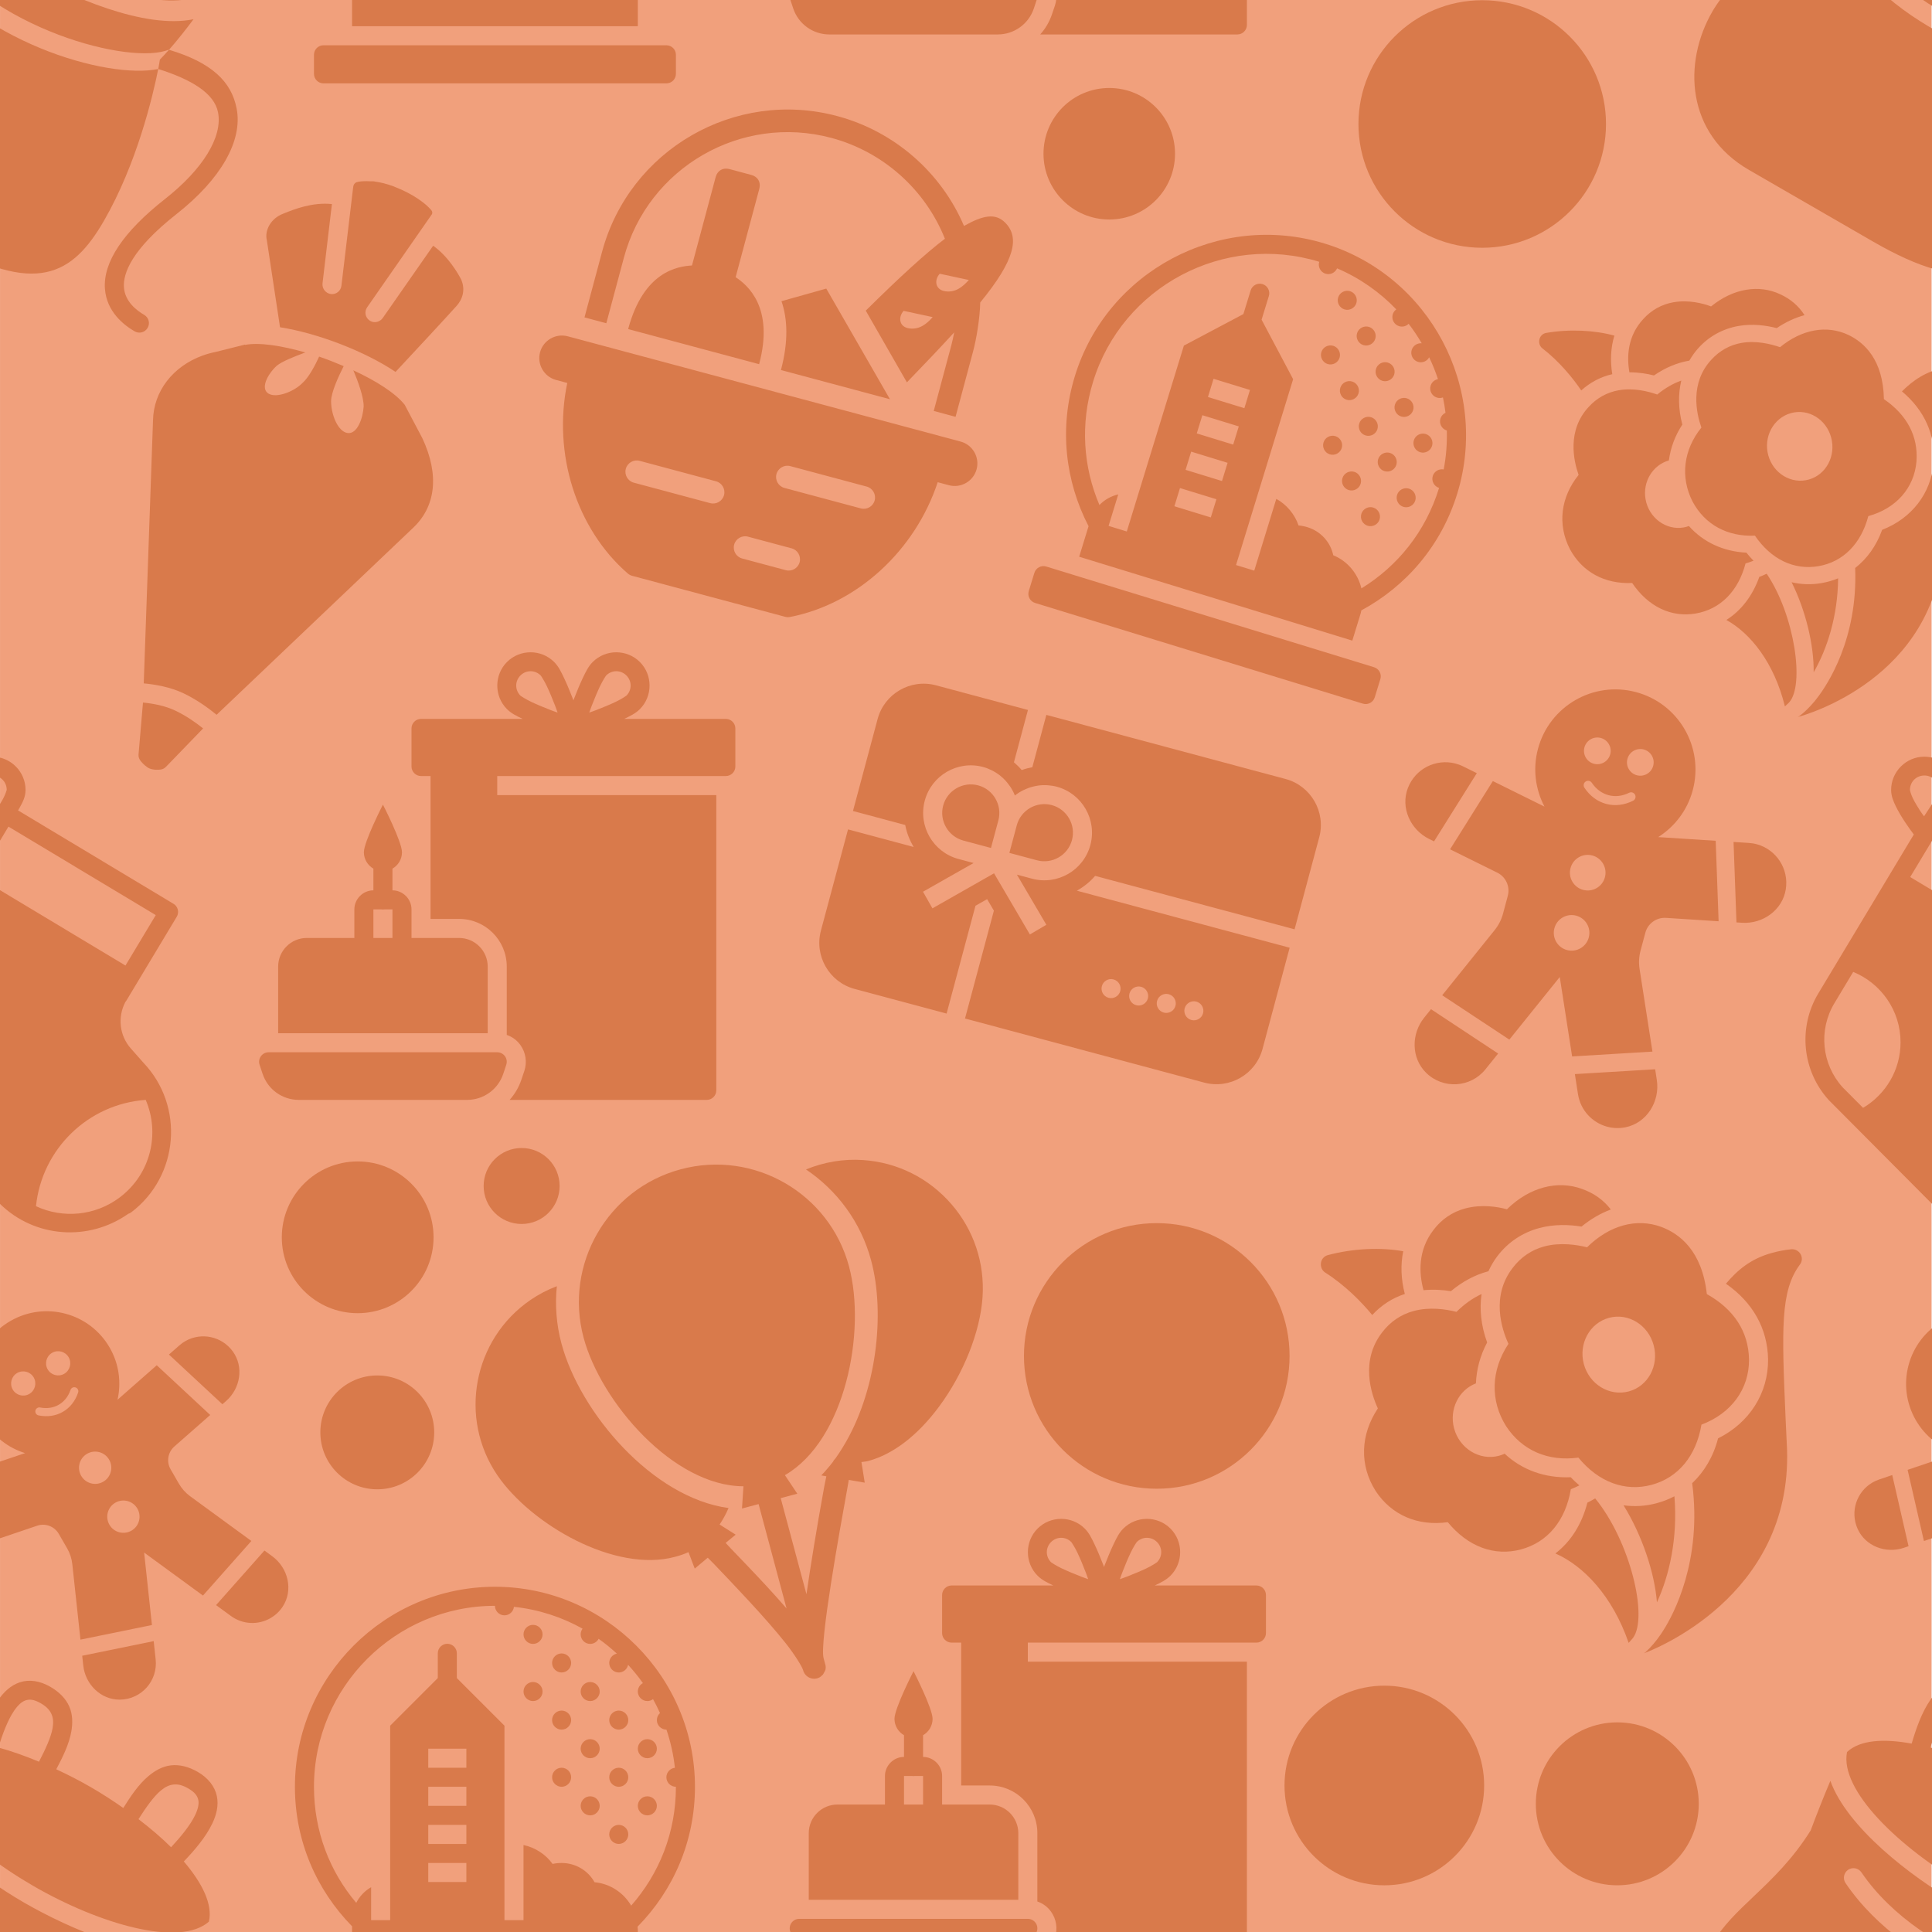 <?xml version="1.0" encoding="UTF-8" standalone="no"?>
<!DOCTYPE svg PUBLIC "-//W3C//DTD SVG 1.1//EN" "http://www.w3.org/Graphics/SVG/1.1/DTD/svg11.dtd">
<svg width="100%" height="100%" viewBox="0 0 2000 2000" version="1.1" xmlns="http://www.w3.org/2000/svg" xmlns:xlink="http://www.w3.org/1999/xlink" xml:space="preserve" xmlns:serif="http://www.serif.com/" style="fill-rule:evenodd;clip-rule:evenodd;stroke-linejoin:round;stroke-miterlimit:2;">
    <g transform="matrix(1,0,0,1,-4426.4,0)">
        <g id="_-" serif:id=" " transform="matrix(1,0,0,1,4426.4,0)">
            <rect x="0" y="0" width="2000" height="2000" style="fill:none;"/>
            <clipPath id="_clip1">
                <rect x="0" y="0" width="2000" height="2000"/>
            </clipPath>
            <g clip-path="url(#_clip1)">
                <g transform="matrix(0.954,0,0,0.923,91.603,154.982)">
                    <rect x="-96" y="-168" width="2096" height="2168" style="fill:#f1a07c;"/>
                </g>
                <g transform="matrix(9.524,2.552,-2.552,9.524,932.165,617.926)">
                    <path d="M6,8C3.242,8 1,10.242 1,13L1,23L6.68,23C7.039,23.754 7.539,24.422 8.133,25L1,25L1,36C1,38.758 3.242,41 6,41L16,41L16,29.281L17,28.297L18,29.281L18,41L44,41C46.758,41 49,38.758 49,36L49,25L25.871,25C26.461,24.422 26.961,23.754 27.32,23L49,23L49,13C49,10.242 46.758,8 44,8L18,8L18,13.688C17.652,13.852 17.316,14.043 17,14.266C16.684,14.043 16.348,13.852 16,13.688L16,8L6,8ZM13,15C13.309,15 13.605,15.035 13.895,15.09C13.957,15.102 14.02,15.109 14.078,15.125C14.34,15.184 14.594,15.262 14.84,15.359C14.93,15.395 15.012,15.438 15.102,15.48C15.27,15.559 15.43,15.645 15.582,15.738C15.742,15.84 15.895,15.945 16.043,16.063C16.133,16.129 16.223,16.203 16.309,16.277C16.563,16.504 16.797,16.754 17,17.031C17.203,16.754 17.438,16.504 17.691,16.277C17.777,16.203 17.867,16.129 17.957,16.063C18.105,15.945 18.254,15.836 18.418,15.738C18.57,15.645 18.734,15.559 18.898,15.48C18.988,15.438 19.07,15.395 19.16,15.359C19.406,15.262 19.66,15.184 19.922,15.125C19.98,15.109 20.043,15.102 20.105,15.09C20.395,15.035 20.691,15 21,15C23.758,15 26,17.242 26,20C26,22.758 23.758,25 21,25L19.355,25L23.703,29.285L22.297,30.715L17,25.488L11.703,30.715L10.297,29.285L14.645,25L13,25C10.242,25 8,22.758 8,20C8,17.242 10.242,15 13,15ZM13,17C11.348,17 10,18.348 10,20C10,21.652 11.348,23 13,23L16,23L16,20C16,18.348 14.652,17 13,17ZM21,17C19.348,17 18,18.348 18,20L18,23L21,23C22.652,23 24,21.652 24,20C24,18.348 22.652,17 21,17ZM32,33C32.551,33 33,33.449 33,34C33,34.551 32.551,35 32,35C31.449,35 31,34.551 31,34C31,33.449 31.449,33 32,33ZM35,33C35.551,33 36,33.449 36,34C36,34.551 35.551,35 35,35C34.449,35 34,34.551 34,34C34,33.449 34.449,33 35,33ZM38,33C38.551,33 39,33.449 39,34C39,34.551 38.551,35 38,35C37.449,35 37,34.551 37,34C37,33.449 37.449,33 38,33ZM41,33C41.551,33 42,33.449 42,34C42,34.551 41.551,35 41,35C40.449,35 40,34.551 40,34C40,33.449 40.449,33 41,33Z" style="fill:#d97a4b;fill-rule:nonzero;"/>
                </g>
                <g transform="matrix(9.524,-2.552,2.552,9.524,1352.98,1294.87)">
                    <path d="M17.188,0C15.793,0 14.5,0.461 13.406,1.313C11.242,2.957 10.742,5.324 10.75,7.156C11.777,7.332 12.723,7.648 13.5,8C14.93,7.34 16.379,7 17.813,7L17.844,7C18.238,6.535 18.66,6.098 19.156,5.719C20.605,4.59 22.344,4 24.188,4C25.82,4 27.34,4.477 28.5,5C29.633,4.484 30.797,4.172 31.938,4.063C31.457,2.902 30.656,1.934 29.563,1.188C27.359,-0.355 24.332,-0.434 21.406,1.219C20.551,0.719 18.996,0 17.188,0ZM2,1C1.602,1 1.254,1.23 1.094,1.594C0.934,1.957 0.98,2.395 1.25,2.688C2.934,4.523 4.137,6.66 4.875,8.281C6.051,7.539 7.352,7.105 8.75,7.031C8.762,5.434 9.105,3.941 9.75,2.656C7.613,1.648 4.75,1 2,1ZM24.188,6C22.793,6 21.5,6.461 20.406,7.313C17.434,9.57 17.609,13.176 17.906,14.906C15.418,17.094 14.48,20.156 15.438,23.219C16.398,26.102 18.742,27.945 21.906,28.344C23.285,31.379 25.695,33.094 28.594,33.094C31.488,33.094 33.902,31.367 35.281,28.344C38.598,28.023 41.098,26.035 41.875,23.031C42.586,20.191 41.715,17.527 39.375,15.25C40.07,10.73 38.25,8.375 36.563,7.188C34.301,5.605 31.359,5.625 28.5,7.25C27.563,6.73 25.938,6 24.188,6ZM9.188,9C7.793,9 6.5,9.461 5.406,10.313C2.434,12.57 2.609,16.176 2.906,17.906C0.418,20.094 -0.52,23.156 0.438,26.219C1.398,29.102 3.742,30.945 6.906,31.344C8.285,34.379 10.695,36.094 13.594,36.094C16.492,36.094 18.902,34.375 20.281,31.344C20.613,31.305 20.938,31.25 21.25,31.188C21.012,30.855 20.801,30.496 20.594,30.125C17.98,29.539 15.863,28.082 14.531,25.938C14.32,25.977 14.129,26 13.906,26C11.805,26 10.094,24.199 10.094,22C10.094,19.934 11.609,18.23 13.531,18.031C13.969,16.633 14.707,15.336 15.781,14.188C15.617,12.336 15.891,10.613 16.531,9.125C15.527,9.297 14.516,9.672 13.5,10.25C12.496,9.688 10.918,9 9.188,9ZM47.156,12.844C44.762,12.844 43.074,13.688 41.594,14.719C43.793,17.313 44.602,20.379 43.813,23.531C42.918,26.977 40.199,29.461 36.594,30.188C35.613,31.918 34.289,33.199 32.75,34.031C31.672,42.176 27.293,46.828 25.844,48.156C25.727,48.262 25.617,48.367 25.5,48.469C24.797,49.07 24.121,49.539 23.469,49.875C23.395,49.914 23.297,49.949 23.219,49.969C24.16,49.887 39.742,48.277 43.281,33.219L43.969,30.063C46.035,20.773 46.91,16.918 49.625,14.781C49.938,14.535 50.066,14.133 49.969,13.75C49.871,13.367 49.547,13.066 49.156,13C48.461,12.883 47.785,12.844 47.156,12.844ZM28.813,15C30.91,15 32.594,16.789 32.594,19C32.594,21.211 30.91,23 28.813,23C26.715,23 25,21.211 25,19C25,16.789 26.715,15 28.813,15ZM22.5,32.938C22.203,33.023 21.906,33.094 21.594,33.156C20.445,35.191 18.863,36.652 16.969,37.438C19.469,39.441 21.602,43.27 21.969,48.5C22.137,48.379 22.309,48.266 22.531,48.125C24.68,46.441 24.879,38.203 22.5,32.938ZM25.188,34.406C26.254,37.945 26.508,42.074 25.938,45.156C27.926,42.766 29.797,39.238 30.594,34.875C29.953,35.02 29.281,35.094 28.594,35.094C27.379,35.094 26.246,34.852 25.188,34.406Z" style="fill:#d97a4b;fill-rule:nonzero;"/>
                </g>
                <g transform="matrix(8.776,-1.512,1.512,8.776,1581.6,338.874)">
                    <path d="M17.188,0C15.793,0 14.5,0.461 13.406,1.313C11.242,2.957 10.742,5.324 10.75,7.156C11.777,7.332 12.723,7.648 13.5,8C14.93,7.34 16.379,7 17.813,7L17.844,7C18.238,6.535 18.66,6.098 19.156,5.719C20.605,4.59 22.344,4 24.188,4C25.82,4 27.34,4.477 28.5,5C29.633,4.484 30.797,4.172 31.938,4.063C31.457,2.902 30.656,1.934 29.563,1.188C27.359,-0.355 24.332,-0.434 21.406,1.219C20.551,0.719 18.996,0 17.188,0ZM2,1C1.602,1 1.254,1.23 1.094,1.594C0.934,1.957 0.98,2.395 1.25,2.688C2.934,4.523 4.137,6.66 4.875,8.281C6.051,7.539 7.352,7.105 8.75,7.031C8.762,5.434 9.105,3.941 9.75,2.656C7.613,1.648 4.75,1 2,1ZM24.188,6C22.793,6 21.5,6.461 20.406,7.313C17.434,9.57 17.609,13.176 17.906,14.906C15.418,17.094 14.48,20.156 15.438,23.219C16.398,26.102 18.742,27.945 21.906,28.344C23.285,31.379 25.695,33.094 28.594,33.094C31.488,33.094 33.902,31.367 35.281,28.344C38.598,28.023 41.098,26.035 41.875,23.031C42.586,20.191 41.715,17.527 39.375,15.25C40.07,10.73 38.25,8.375 36.563,7.188C34.301,5.605 31.359,5.625 28.5,7.25C27.563,6.73 25.938,6 24.188,6ZM9.188,9C7.793,9 6.5,9.461 5.406,10.313C2.434,12.57 2.609,16.176 2.906,17.906C0.418,20.094 -0.52,23.156 0.438,26.219C1.398,29.102 3.742,30.945 6.906,31.344C8.285,34.379 10.695,36.094 13.594,36.094C16.492,36.094 18.902,34.375 20.281,31.344C20.613,31.305 20.938,31.25 21.25,31.188C21.012,30.855 20.801,30.496 20.594,30.125C17.98,29.539 15.863,28.082 14.531,25.938C14.32,25.977 14.129,26 13.906,26C11.805,26 10.094,24.199 10.094,22C10.094,19.934 11.609,18.23 13.531,18.031C13.969,16.633 14.707,15.336 15.781,14.188C15.617,12.336 15.891,10.613 16.531,9.125C15.527,9.297 14.516,9.672 13.5,10.25C12.496,9.688 10.918,9 9.188,9ZM47.156,12.844C44.762,12.844 43.074,13.688 41.594,14.719C43.793,17.313 44.602,20.379 43.813,23.531C42.918,26.977 40.199,29.461 36.594,30.188C35.613,31.918 34.289,33.199 32.75,34.031C31.672,42.176 27.293,46.828 25.844,48.156C25.727,48.262 25.617,48.367 25.5,48.469C24.797,49.07 24.121,49.539 23.469,49.875C23.395,49.914 23.297,49.949 23.219,49.969C24.16,49.887 39.742,48.277 43.281,33.219L43.969,30.063C46.035,20.773 46.91,16.918 49.625,14.781C49.938,14.535 50.066,14.133 49.969,13.75C49.871,13.367 49.547,13.066 49.156,13C48.461,12.883 47.785,12.844 47.156,12.844ZM28.813,15C30.91,15 32.594,16.789 32.594,19C32.594,21.211 30.91,23 28.813,23C26.715,23 25,21.211 25,19C25,16.789 26.715,15 28.813,15ZM22.5,32.938C22.203,33.023 21.906,33.094 21.594,33.156C20.445,35.191 18.863,36.652 16.969,37.438C19.469,39.441 21.602,43.27 21.969,48.5C22.137,48.379 22.309,48.266 22.531,48.125C24.68,46.441 24.879,38.203 22.5,32.938ZM25.188,34.406C26.254,37.945 26.508,42.074 25.938,45.156C27.926,42.766 29.797,39.238 30.594,34.875C29.953,35.02 29.281,35.094 28.594,35.094C27.379,35.094 26.246,34.852 25.188,34.406Z" style="fill:#d97a4b;fill-rule:nonzero;"/>
                </g>
                <g transform="matrix(11.45,-3.068,3.068,11.45,412.31,1264.24)">
                    <path d="M25,2C18.383,2 13,7.383 13,14C13,19.848 17.234,28.574 23.125,30.156L22.5,32L24,32L24,41.438C23.625,40.664 23.215,39.863 22.813,39.094C22.027,37.598 21.234,36.172 20.625,35.063C20.508,34.852 20.445,34.719 20.344,34.531L21.375,34.063L20.25,32.844C20.645,32.492 21.027,32.105 21.375,31.656C15.184,29.063 11,20.254 11,14C11,12.262 11.324,10.598 11.906,9.063C11.039,9.148 10.199,9.336 9.375,9.625C3.645,11.645 0.605,17.957 2.625,23.688C4.348,28.574 10.309,34.563 15.75,34.563C16.164,34.563 16.594,34.543 17,34.469L17.156,36L18.5,35.375C18.625,35.598 18.73,35.77 18.875,36.031C19.484,37.141 20.258,38.559 21.031,40.031C21.805,41.504 22.566,43.027 23.125,44.313C23.684,45.598 24,46.754 24,47C23.992,47.309 24.129,47.602 24.367,47.797C24.602,47.992 24.918,48.066 25.219,48C25.32,47.973 25.414,47.93 25.5,47.875C25.52,47.867 25.543,47.855 25.563,47.844C25.621,47.797 25.672,47.746 25.719,47.688C25.793,47.625 25.855,47.551 25.906,47.469C25.953,47.371 25.984,47.266 26,47.156C26.004,47.105 26.004,47.051 26,47L26,46.469C26,45.051 30.324,35.891 31.75,32.875C32.031,32.277 31.992,32.352 32.156,32L33.438,32.594L33.625,30.781C33.82,30.797 34.02,30.844 34.219,30.844C36.465,30.844 38.945,29.82 41.406,27.875C44.227,25.645 46.578,22.496 47.563,19.625C48.535,16.785 48.352,13.727 47.031,11.031C45.711,8.336 43.434,6.316 40.594,5.344C38.969,4.785 37.246,4.629 35.563,4.844C37.699,7.305 39,10.492 39,14C39,18.855 36.465,25.23 32.438,29.063C32.141,29.344 31.844,29.621 31.531,29.875C31.473,29.922 31.402,29.953 31.344,30C31.297,30.035 31.266,30.09 31.219,30.125C31.031,30.266 30.848,30.402 30.656,30.531C30.418,30.695 30.184,30.855 29.938,31L30.344,31.188C30.215,31.461 30.078,31.703 29.938,32C28.297,35.473 27.004,38.352 26,40.688L26,32L27.5,32L26.875,30.156C32.766,28.574 37,19.848 37,14C37,7.383 31.617,2 25,2Z" style="fill:#d97a4b;fill-rule:nonzero;"/>
                </g>
                <g transform="matrix(11.298,3.027,-3.027,11.298,593.383,10.601)">
                    <path d="M25,3C15.63,3 8,10.63 8,20L8,26L10,26L10,20C10,11.73 16.73,5 25,5C29.72,5 34.19,7.25 37.01,11.02C35.7,12.71 34.061,15.27 31.891,18.98L37.051,24.17C38.191,22.12 39.149,20.351 39.949,18.811C39.979,19.211 40,19.6 40,20L40,26L42,26L42,20C42,18.9 41.83,17.05 41.49,15.66C43.484,11.25 43.397,9.19 41.787,8.26C40.727,7.65 39.73,8.14 38.35,9.49C35.15,5.41 30.21,3 25,3ZM17,10C16.4,10 16,10.4 16,11L16,19.1C14.8,19.5 12,20.7 12,26L24,26C24,20.8 21.2,19.5 20,19.1L20,11C20,10.4 19.6,10 19,10L17,10ZM40,14C39.65,14.68 39.199,15.37 38.279,15.5C37.349,15.63 37.019,14.811 37.369,14.131L40,14ZM28.01,18L24.469,20.102C25.369,21.432 26,23.35 26,26L35.988,26L28.01,18ZM37.76,18C37.42,18.68 36.959,19.37 36.039,19.5C35.119,19.63 34.791,18.811 35.131,18.131L37.76,18ZM7,28C5.9,28 5,28.9 5,30C5,31.1 5.9,32 7,32L8.029,32C8.389,38.35 12.121,44.25 17.561,46.9C17.701,46.97 17.85,47 18,47L32,47C32.15,47 32.299,46.97 32.439,46.9C37.879,44.25 41.611,38.35 41.971,32L43,32C44.1,32 45,31.1 45,30C45,28.9 44.1,28 43,28L7,28ZM29,34L36,34C36.55,34 37,34.45 37,35C37,35.55 36.55,36 36,36L29,36C28.45,36 28,35.55 28,35C28,34.45 28.45,34 29,34ZM16,37L23,37C23.55,37 24,37.45 24,38C24,38.55 23.55,39 23,39L16,39C15.45,39 15,38.55 15,38C15,37.45 15.45,37 16,37ZM27,41L31,41C31.55,41 32,41.45 32,42C32,42.55 31.55,43 31,43L27,43C26.45,43 26,42.55 26,42C26,41.45 26.45,41 27,41Z" style="fill:#d97a4b;fill-rule:nonzero;"/>
                </g>
                <g transform="matrix(9.86,0,0,9.86,265.861,1622.89)">
                    <path d="M25,2C13.455,2 4,11.455 4,23C4,28.72 6.277,33.85 10,37.648L10,41L40,41L40,38C40,37.894 39.977,37.795 39.971,37.691C43.715,33.887 46,28.739 46,23C46,11.455 36.545,2 25,2ZM25,4C25,4.549 25.451,5 26,5C26.508,5 26.94,4.613 26.994,4.107C29.586,4.381 32.022,5.185 34.201,6.4C34.071,6.573 34,6.784 34,7C34,7.549 34.451,8 35,8C35.371,8 35.712,7.793 35.885,7.465C36.559,7.94 37.194,8.463 37.801,9.02C37.336,9.114 37,9.526 37,10C37,10.549 37.451,11 38,11C38.475,11 38.888,10.661 38.98,10.195C39.537,10.803 40.06,11.44 40.535,12.115C40.207,12.288 40,12.629 40,13C40,13.549 40.451,14 41,14C41.216,14 41.427,13.929 41.6,13.799C41.864,14.273 42.104,14.762 42.328,15.26C42.119,15.449 42,15.718 42,16C42,16.549 42.451,17 43,17C43.003,17 43.005,17 43.008,17C43.438,18.283 43.746,19.62 43.893,21.006C43.387,21.06 43,21.492 43,22C43,22.549 43.451,23 44,23C44,27.813 42.246,32.131 39.303,35.479C38.506,34.124 37.1,33.171 35.457,33.021C34.773,31.789 33.46,31 32,31C31.672,31 31.354,31.034 31.051,31.098C30.325,30.088 29.217,29.374 28,29.115L28,37L26,37L26,16.586L21,11.586L21,9C21,8.995 21,8.991 21,8.986C21,8.438 20.549,7.986 20,7.986C19.995,7.986 19.99,7.986 19.984,7.986C19.437,7.995 18.992,8.452 19,9L19,11.586L14,16.586L14,37L12,37L12,33.543C11.329,33.926 10.789,34.496 10.438,35.186C7.648,31.88 6,27.672 6,23C6,12.545 14.545,4 25,4ZM29,6C28.451,6 28,6.451 28,7C28,7.549 28.451,8 29,8C29.549,8 30,7.549 30,7C30,6.451 29.549,6 29,6ZM32,9C31.451,9 31,9.451 31,10C31,10.549 31.451,11 32,11C32.549,11 33,10.549 33,10C33,9.451 32.549,9 32,9ZM29,12C28.451,12 28,12.451 28,13C28,13.549 28.451,14 29,14C29.549,14 30,13.549 30,13C30,12.451 29.549,12 29,12ZM35,12C34.451,12 34,12.451 34,13C34,13.549 34.451,14 35,14C35.549,14 36,13.549 36,13C36,12.451 35.549,12 35,12ZM32,15C31.451,15 31,15.451 31,16C31,16.549 31.451,17 32,17C32.549,17 33,16.549 33,16C33,15.451 32.549,15 32,15ZM38,15C37.451,15 37,15.451 37,16C37,16.549 37.451,17 38,17C38.549,17 39,16.549 39,16C39,15.451 38.549,15 38,15ZM35,18C34.451,18 34,18.451 34,19C34,19.549 34.451,20 35,20C35.549,20 36,19.549 36,19C36,18.451 35.549,18 35,18ZM41,18C40.451,18 40,18.451 40,19C40,19.549 40.451,20 41,20C41.549,20 42,19.549 42,19C42,18.451 41.549,18 41,18ZM18,19L22,19L22,21L18,21L18,19ZM32,21C31.451,21 31,21.451 31,22C31,22.549 31.451,23 32,23C32.549,23 33,22.549 33,22C33,21.451 32.549,21 32,21ZM38,21C37.451,21 37,21.451 37,22C37,22.549 37.451,23 38,23C38.549,23 39,22.549 39,22C39,21.451 38.549,21 38,21ZM18,23L22,23L22,25L18,25L18,23ZM35,24C34.451,24 34,24.451 34,25C34,25.549 34.451,26 35,26C35.549,26 36,25.549 36,25C36,24.451 35.549,24 35,24ZM41,24C40.451,24 40,24.451 40,25C40,25.549 40.451,26 41,26C41.549,26 42,25.549 42,25C42,24.451 41.549,24 41,24ZM18,27L22,27L22,29L18,29L18,27ZM38,27C37.451,27 37,27.451 37,28C37,28.549 37.451,29 38,29C38.549,29 39,28.549 39,28C39,27.451 38.549,27 38,27ZM18,31L22,31L22,33L18,33L18,31ZM7,43C6.448,43 6,43.447 6,44L6,46C6,46.553 6.448,47 7,47L43,47C43.553,47 44,46.553 44,46L44,44C44,43.447 43.553,43 43,43L7,43Z" style="fill:#d97a4b;fill-rule:nonzero;"/>
                </g>
                <g transform="matrix(9.425,2.895,-2.895,9.425,1141.61,160.939)">
                    <path d="M25,2C13.455,2 4,11.455 4,23C4,28.72 6.277,33.85 10,37.648L10,41L40,41L40,38C40,37.894 39.977,37.795 39.971,37.691C43.715,33.887 46,28.739 46,23C46,11.455 36.545,2 25,2ZM25,4C25,4.549 25.451,5 26,5C26.508,5 26.94,4.613 26.994,4.107C29.586,4.381 32.022,5.185 34.201,6.4C34.071,6.573 34,6.784 34,7C34,7.549 34.451,8 35,8C35.371,8 35.712,7.793 35.885,7.465C36.559,7.94 37.194,8.463 37.801,9.02C37.336,9.114 37,9.526 37,10C37,10.549 37.451,11 38,11C38.475,11 38.888,10.661 38.98,10.195C39.537,10.803 40.06,11.44 40.535,12.115C40.207,12.288 40,12.629 40,13C40,13.549 40.451,14 41,14C41.216,14 41.427,13.929 41.6,13.799C41.864,14.273 42.104,14.762 42.328,15.26C42.119,15.449 42,15.718 42,16C42,16.549 42.451,17 43,17C43.003,17 43.005,17 43.008,17C43.438,18.283 43.746,19.62 43.893,21.006C43.387,21.06 43,21.492 43,22C43,22.549 43.451,23 44,23C44,27.813 42.246,32.131 39.303,35.479C38.506,34.124 37.1,33.171 35.457,33.021C34.773,31.789 33.46,31 32,31C31.672,31 31.354,31.034 31.051,31.098C30.325,30.088 29.217,29.374 28,29.115L28,37L26,37L26,16.586L21,11.586L21,9C21,8.995 21,8.991 21,8.986C21,8.438 20.549,7.986 20,7.986C19.995,7.986 19.99,7.986 19.984,7.986C19.437,7.995 18.992,8.452 19,9L19,11.586L14,16.586L14,37L12,37L12,33.543C11.329,33.926 10.789,34.496 10.438,35.186C7.648,31.88 6,27.672 6,23C6,12.545 14.545,4 25,4ZM29,6C28.451,6 28,6.451 28,7C28,7.549 28.451,8 29,8C29.549,8 30,7.549 30,7C30,6.451 29.549,6 29,6ZM32,9C31.451,9 31,9.451 31,10C31,10.549 31.451,11 32,11C32.549,11 33,10.549 33,10C33,9.451 32.549,9 32,9ZM29,12C28.451,12 28,12.451 28,13C28,13.549 28.451,14 29,14C29.549,14 30,13.549 30,13C30,12.451 29.549,12 29,12ZM35,12C34.451,12 34,12.451 34,13C34,13.549 34.451,14 35,14C35.549,14 36,13.549 36,13C36,12.451 35.549,12 35,12ZM32,15C31.451,15 31,15.451 31,16C31,16.549 31.451,17 32,17C32.549,17 33,16.549 33,16C33,15.451 32.549,15 32,15ZM38,15C37.451,15 37,15.451 37,16C37,16.549 37.451,17 38,17C38.549,17 39,16.549 39,16C39,15.451 38.549,15 38,15ZM35,18C34.451,18 34,18.451 34,19C34,19.549 34.451,20 35,20C35.549,20 36,19.549 36,19C36,18.451 35.549,18 35,18ZM41,18C40.451,18 40,18.451 40,19C40,19.549 40.451,20 41,20C41.549,20 42,19.549 42,19C42,18.451 41.549,18 41,18ZM18,19L22,19L22,21L18,21L18,19ZM32,21C31.451,21 31,21.451 31,22C31,22.549 31.451,23 32,23C32.549,23 33,22.549 33,22C33,21.451 32.549,21 32,21ZM38,21C37.451,21 37,21.451 37,22C37,22.549 37.451,23 38,23C38.549,23 39,22.549 39,22C39,21.451 38.549,21 38,21ZM18,23L22,23L22,25L18,25L18,23ZM35,24C34.451,24 34,24.451 34,25C34,25.549 34.451,26 35,26C35.549,26 36,25.549 36,25C36,24.451 35.549,24 35,24ZM41,24C40.451,24 40,24.451 40,25C40,25.549 40.451,26 41,26C41.549,26 42,25.549 42,25C42,24.451 41.549,24 41,24ZM18,27L22,27L22,29L18,29L18,27ZM38,27C37.451,27 37,27.451 37,28C37,28.549 37.451,29 38,29C38.549,29 39,28.549 39,28C39,27.451 38.549,27 38,27ZM18,31L22,31L22,33L18,33L18,31ZM7,43C6.448,43 6,43.447 6,44L6,46C6,46.553 6.448,47 7,47L43,47C43.553,47 44,46.553 44,46L44,44C44,43.447 43.553,43 43,43L7,43Z" style="fill:#d97a4b;fill-rule:nonzero;"/>
                </g>
                <g transform="matrix(9.86,0,0,9.86,265.861,-377.119)">
                    <path d="M25,2C13.455,2 4,11.455 4,23C4,28.72 6.277,33.85 10,37.648L10,41L40,41L40,38C40,37.894 39.977,37.795 39.971,37.691C43.715,33.887 46,28.739 46,23C46,11.455 36.545,2 25,2ZM25,4C25,4.549 25.451,5 26,5C26.508,5 26.94,4.613 26.994,4.107C29.586,4.381 32.022,5.185 34.201,6.4C34.071,6.573 34,6.784 34,7C34,7.549 34.451,8 35,8C35.371,8 35.712,7.793 35.885,7.465C36.559,7.94 37.194,8.463 37.801,9.02C37.336,9.114 37,9.526 37,10C37,10.549 37.451,11 38,11C38.475,11 38.888,10.661 38.98,10.195C39.537,10.803 40.06,11.44 40.535,12.115C40.207,12.288 40,12.629 40,13C40,13.549 40.451,14 41,14C41.216,14 41.427,13.929 41.6,13.799C41.864,14.273 42.104,14.762 42.328,15.26C42.119,15.449 42,15.718 42,16C42,16.549 42.451,17 43,17C43.003,17 43.005,17 43.008,17C43.438,18.283 43.746,19.62 43.893,21.006C43.387,21.06 43,21.492 43,22C43,22.549 43.451,23 44,23C44,27.813 42.246,32.131 39.303,35.479C38.506,34.124 37.1,33.171 35.457,33.021C34.773,31.789 33.46,31 32,31C31.672,31 31.354,31.034 31.051,31.098C30.325,30.088 29.217,29.374 28,29.115L28,37L26,37L26,16.586L21,11.586L21,9C21,8.995 21,8.991 21,8.986C21,8.438 20.549,7.986 20,7.986C19.995,7.986 19.99,7.986 19.984,7.986C19.437,7.995 18.992,8.452 19,9L19,11.586L14,16.586L14,37L12,37L12,33.543C11.329,33.926 10.789,34.496 10.438,35.186C7.648,31.88 6,27.672 6,23C6,12.545 14.545,4 25,4ZM29,6C28.451,6 28,6.451 28,7C28,7.549 28.451,8 29,8C29.549,8 30,7.549 30,7C30,6.451 29.549,6 29,6ZM32,9C31.451,9 31,9.451 31,10C31,10.549 31.451,11 32,11C32.549,11 33,10.549 33,10C33,9.451 32.549,9 32,9ZM29,12C28.451,12 28,12.451 28,13C28,13.549 28.451,14 29,14C29.549,14 30,13.549 30,13C30,12.451 29.549,12 29,12ZM35,12C34.451,12 34,12.451 34,13C34,13.549 34.451,14 35,14C35.549,14 36,13.549 36,13C36,12.451 35.549,12 35,12ZM32,15C31.451,15 31,15.451 31,16C31,16.549 31.451,17 32,17C32.549,17 33,16.549 33,16C33,15.451 32.549,15 32,15ZM38,15C37.451,15 37,15.451 37,16C37,16.549 37.451,17 38,17C38.549,17 39,16.549 39,16C39,15.451 38.549,15 38,15ZM35,18C34.451,18 34,18.451 34,19C34,19.549 34.451,20 35,20C35.549,20 36,19.549 36,19C36,18.451 35.549,18 35,18ZM41,18C40.451,18 40,18.451 40,19C40,19.549 40.451,20 41,20C41.549,20 42,19.549 42,19C42,18.451 41.549,18 41,18ZM18,19L22,19L22,21L18,21L18,19ZM32,21C31.451,21 31,21.451 31,22C31,22.549 31.451,23 32,23C32.549,23 33,22.549 33,22C33,21.451 32.549,21 32,21ZM38,21C37.451,21 37,21.451 37,22C37,22.549 37.451,23 38,23C38.549,23 39,22.549 39,22C39,21.451 38.549,21 38,21ZM18,23L22,23L22,25L18,25L18,23ZM35,24C34.451,24 34,24.451 34,25C34,25.549 34.451,26 35,26C35.549,26 36,25.549 36,25C36,24.451 35.549,24 35,24ZM41,24C40.451,24 40,24.451 40,25C40,25.549 40.451,26 41,26C41.549,26 42,25.549 42,25C42,24.451 41.549,24 41,24ZM18,27L22,27L22,29L18,29L18,27ZM38,27C37.451,27 37,27.451 37,28C37,28.549 37.451,29 38,29C38.549,29 39,28.549 39,28C39,27.451 38.549,27 38,27ZM18,31L22,31L22,33L18,33L18,31ZM7,43C6.448,43 6,43.447 6,44L6,46C6,46.553 6.448,47 7,47L43,47C43.553,47 44,46.553 44,46L44,44C44,43.447 43.553,43 43,43L7,43Z" style="fill:#d97a4b;fill-rule:nonzero;"/>
                </g>
                <g transform="matrix(7.235,-4.177,4.177,7.235,-174.261,1464.66)">
                    <path d="M25,1C20.029,1 16,5.029 16,10C16,12.351 16.909,14.485 18.385,16.088L12.041,14.818L9.383,23.467L15.186,24.627C16.242,24.838 17,25.765 17,26.84L17,28.914C17,29.61 16.854,30.299 16.572,30.936L12.773,39.535L21.35,42.395L25,34.135L28.65,42.395L37.227,39.535L33.426,30.936C33.145,30.3 33,29.612 33,28.916L33,26.84C33,25.764 33.759,24.838 34.814,24.627L40.617,23.467L37.961,14.818L31.615,16.088C33.091,14.485 34,12.351 34,10C34,5.029 29.971,1 25,1ZM22.5,7C23.328,7 24,7.672 24,8.5C24,9.328 23.328,10 22.5,10C21.672,10 21,9.328 21,8.5C21,7.672 21.672,7 22.5,7ZM27.5,7C28.328,7 29,7.672 29,8.5C29,9.328 28.328,10 27.5,10C26.672,10 26,9.328 26,8.5C26,7.672 26.672,7 27.5,7ZM27.531,12C27.659,12.008 27.784,12.067 27.875,12.17C28.058,12.377 28.038,12.693 27.83,12.875C26.995,13.611 26.017,14 25,14C23.983,14 23.005,13.612 22.17,12.877C21.962,12.694 21.942,12.377 22.125,12.17C22.308,11.963 22.623,11.943 22.83,12.125C24.131,13.27 25.869,13.27 27.17,12.125C27.273,12.033 27.404,11.992 27.531,12ZM42.576,13.998C42.261,13.993 41.939,14.023 41.617,14.088L39.932,14.424L42.588,23.07L43.197,22.949C45.501,22.489 47.221,20.393 46.979,18.055C46.735,15.708 44.785,14.033 42.576,13.998ZM7.424,14.002C5.215,14.039 3.266,15.707 3.021,18.053C2.778,20.391 4.498,22.49 6.803,22.951L7.412,23.072L10.07,14.426L8.383,14.088C8.061,14.024 7.739,13.997 7.424,14.002ZM25,20C26.105,20 27,20.895 27,22C27,23.105 26.105,24 25,24C23.895,24 23,23.105 23,22C23,20.895 23.895,20 25,20ZM25,27C26.105,27 27,27.895 27,29C27,30.105 26.105,31 25,31C23.895,31 23,30.105 23,29C23,27.895 23.895,27 25,27ZM11.963,41.373L11.469,42.49C10.519,44.64 11.234,47.256 13.279,48.414C15.625,49.742 18.552,48.73 19.617,46.318L20.539,44.232L11.963,41.373ZM38.037,41.373L29.463,44.232L30.385,46.318C31.128,48.001 32.775,49.002 34.502,49.002C35.168,49.002 35.845,48.853 36.486,48.539C38.689,47.46 39.515,44.72 38.523,42.477L38.037,41.373Z" style="fill:#d97a4b;fill-rule:nonzero;"/>
                </g>
                <g transform="matrix(8.9,2.385,-2.385,8.9,1473.57,647.967)">
                    <path d="M25,1C20.029,1 16,5.029 16,10C16,12.351 16.909,14.485 18.385,16.088L12.041,14.818L9.383,23.467L15.186,24.627C16.242,24.838 17,25.765 17,26.84L17,28.914C17,29.61 16.854,30.299 16.572,30.936L12.773,39.535L21.35,42.395L25,34.135L28.65,42.395L37.227,39.535L33.426,30.936C33.145,30.3 33,29.612 33,28.916L33,26.84C33,25.764 33.759,24.838 34.814,24.627L40.617,23.467L37.961,14.818L31.615,16.088C33.091,14.485 34,12.351 34,10C34,5.029 29.971,1 25,1ZM22.5,7C23.328,7 24,7.672 24,8.5C24,9.328 23.328,10 22.5,10C21.672,10 21,9.328 21,8.5C21,7.672 21.672,7 22.5,7ZM27.5,7C28.328,7 29,7.672 29,8.5C29,9.328 28.328,10 27.5,10C26.672,10 26,9.328 26,8.5C26,7.672 26.672,7 27.5,7ZM27.531,12C27.659,12.008 27.784,12.067 27.875,12.17C28.058,12.377 28.038,12.693 27.83,12.875C26.995,13.611 26.017,14 25,14C23.983,14 23.005,13.612 22.17,12.877C21.962,12.694 21.942,12.377 22.125,12.17C22.308,11.963 22.623,11.943 22.83,12.125C24.131,13.27 25.869,13.27 27.17,12.125C27.273,12.033 27.404,11.992 27.531,12ZM42.576,13.998C42.261,13.993 41.939,14.023 41.617,14.088L39.932,14.424L42.588,23.07L43.197,22.949C45.501,22.489 47.221,20.393 46.979,18.055C46.735,15.708 44.785,14.033 42.576,13.998ZM7.424,14.002C5.215,14.039 3.266,15.707 3.021,18.053C2.778,20.391 4.498,22.49 6.803,22.951L7.412,23.072L10.07,14.426L8.383,14.088C8.061,14.024 7.739,13.997 7.424,14.002ZM25,20C26.105,20 27,20.895 27,22C27,23.105 26.105,24 25,24C23.895,24 23,23.105 23,22C23,20.895 23.895,20 25,20ZM25,27C26.105,27 27,27.895 27,29C27,30.105 26.105,31 25,31C23.895,31 23,30.105 23,29C23,27.895 23.895,27 25,27ZM11.963,41.373L11.469,42.49C10.519,44.64 11.234,47.256 13.279,48.414C15.625,49.742 18.552,48.73 19.617,46.318L20.539,44.232L11.963,41.373ZM38.037,41.373L29.463,44.232L30.385,46.318C31.128,48.001 32.775,49.002 34.502,49.002C35.168,49.002 35.845,48.853 36.486,48.539C38.689,47.46 39.515,44.72 38.523,42.477L38.037,41.373Z" style="fill:#d97a4b;fill-rule:nonzero;"/>
                </g>
                <g transform="matrix(7.235,-4.177,4.177,7.235,1825.73,1464.66)">
                    <path d="M25,1C20.029,1 16,5.029 16,10C16,12.351 16.909,14.485 18.385,16.088L12.041,14.818L9.383,23.467L15.186,24.627C16.242,24.838 17,25.765 17,26.84L17,28.914C17,29.61 16.854,30.299 16.572,30.936L12.773,39.535L21.35,42.395L25,34.135L28.65,42.395L37.227,39.535L33.426,30.936C33.145,30.3 33,29.612 33,28.916L33,26.84C33,25.764 33.759,24.838 34.814,24.627L40.617,23.467L37.961,14.818L31.615,16.088C33.091,14.485 34,12.351 34,10C34,5.029 29.971,1 25,1ZM22.5,7C23.328,7 24,7.672 24,8.5C24,9.328 23.328,10 22.5,10C21.672,10 21,9.328 21,8.5C21,7.672 21.672,7 22.5,7ZM27.5,7C28.328,7 29,7.672 29,8.5C29,9.328 28.328,10 27.5,10C26.672,10 26,9.328 26,8.5C26,7.672 26.672,7 27.5,7ZM27.531,12C27.659,12.008 27.784,12.067 27.875,12.17C28.058,12.377 28.038,12.693 27.83,12.875C26.995,13.611 26.017,14 25,14C23.983,14 23.005,13.612 22.17,12.877C21.962,12.694 21.942,12.377 22.125,12.17C22.308,11.963 22.623,11.943 22.83,12.125C24.131,13.27 25.869,13.27 27.17,12.125C27.273,12.033 27.404,11.992 27.531,12ZM42.576,13.998C42.261,13.993 41.939,14.023 41.617,14.088L39.932,14.424L42.588,23.07L43.197,22.949C45.501,22.489 47.221,20.393 46.979,18.055C46.735,15.708 44.785,14.033 42.576,13.998ZM7.424,14.002C5.215,14.039 3.266,15.707 3.021,18.053C2.778,20.391 4.498,22.49 6.803,22.951L7.412,23.072L10.07,14.426L8.383,14.088C8.061,14.024 7.739,13.997 7.424,14.002ZM25,20C26.105,20 27,20.895 27,22C27,23.105 26.105,24 25,24C23.895,24 23,23.105 23,22C23,20.895 23.895,20 25,20ZM25,27C26.105,27 27,27.895 27,29C27,30.105 26.105,31 25,31C23.895,31 23,30.105 23,29C23,27.895 23.895,27 25,27ZM11.963,41.373L11.469,42.49C10.519,44.64 11.234,47.256 13.279,48.414C15.625,49.742 18.552,48.73 19.617,46.318L20.539,44.232L11.963,41.373ZM38.037,41.373L29.463,44.232L30.385,46.318C31.128,48.001 32.775,49.002 34.502,49.002C35.168,49.002 35.845,48.853 36.486,48.539C38.689,47.46 39.515,44.72 38.523,42.477L38.037,41.373Z" style="fill:#d97a4b;fill-rule:nonzero;"/>
                </g>
                <g transform="matrix(9.86,0,0,9.86,-210.082,783.194)">
                    <path d="M20.5,0.012C18.585,0.012 17.012,1.585 17.012,3.5C17.012,4.143 17.236,4.666 17.5,5.215C17.764,5.763 18.096,6.311 18.424,6.811C18.808,7.396 19.142,7.851 19.393,8.182L16.816,12.469C16.814,12.472 16.812,12.475 16.811,12.479L15.713,14.307L9.359,24.879C7.226,28.429 7.668,32.969 10.445,36.043C10.455,36.055 10.466,36.067 10.477,36.078L21.299,46.955C21.301,46.958 21.304,46.96 21.307,46.963C24.953,50.541 30.618,50.929 34.768,48.008C34.881,47.974 34.988,47.921 35.082,47.85C40.099,44.056 40.699,36.698 36.363,32.141L35.051,30.658C33.847,29.301 33.633,27.365 34.461,25.779C34.501,25.734 34.537,25.685 34.568,25.633L39.865,16.816C40.144,16.352 39.991,15.74 39.527,15.461L23.201,5.652C23.254,5.56 23.313,5.471 23.363,5.379C23.686,4.789 23.988,4.246 23.988,3.5C23.988,1.585 22.415,0.012 20.5,0.012ZM20.5,1.988C21.347,1.988 22.012,2.653 22.012,3.5C22.012,3.48 21.893,3.947 21.629,4.43C21.365,4.913 21.003,5.465 20.678,5.951C20.553,6.138 20.573,6.108 20.467,6.268C20.292,6.025 20.271,6.021 20.076,5.725C19.779,5.271 19.486,4.782 19.281,4.357C19.077,3.933 18.988,3.547 18.988,3.5C18.988,2.653 19.653,1.988 20.5,1.988ZM22.195,7.355L37.66,16.645L34.479,21.941L19.014,12.648L22.195,7.355ZM13.029,22.609C15.943,23.804 18,26.656 18,30C18,32.932 16.418,35.488 14.066,36.881L11.912,34.717C9.713,32.283 9.366,28.708 11.055,25.896L13.029,22.609ZM36.604,36.045C38.115,39.558 37.148,43.81 33.891,46.273C31.289,48.241 27.897,48.519 25.084,47.207C25.702,41.208 30.552,36.476 36.604,36.045Z" style="fill:#d97a4b;fill-rule:nonzero;"/>
                </g>
                <g transform="matrix(9.86,0,0,9.86,1789.96,783.194)">
                    <path d="M20.5,0.012C18.585,0.012 17.012,1.585 17.012,3.5C17.012,4.143 17.236,4.666 17.5,5.215C17.764,5.763 18.096,6.311 18.424,6.811C18.808,7.396 19.142,7.851 19.393,8.182L16.816,12.469C16.814,12.472 16.812,12.475 16.811,12.479L15.713,14.307L9.359,24.879C7.226,28.429 7.668,32.969 10.445,36.043C10.455,36.055 10.466,36.067 10.477,36.078L21.299,46.955C21.301,46.958 21.304,46.96 21.307,46.963C24.953,50.541 30.618,50.929 34.768,48.008C34.881,47.974 34.988,47.921 35.082,47.85C40.099,44.056 40.699,36.698 36.363,32.141L35.051,30.658C33.847,29.301 33.633,27.365 34.461,25.779C34.501,25.734 34.537,25.685 34.568,25.633L39.865,16.816C40.144,16.352 39.991,15.74 39.527,15.461L23.201,5.652C23.254,5.56 23.313,5.471 23.363,5.379C23.686,4.789 23.988,4.246 23.988,3.5C23.988,1.585 22.415,0.012 20.5,0.012ZM20.5,1.988C21.347,1.988 22.012,2.653 22.012,3.5C22.012,3.48 21.893,3.947 21.629,4.43C21.365,4.913 21.003,5.465 20.678,5.951C20.553,6.138 20.573,6.108 20.467,6.268C20.292,6.025 20.271,6.021 20.076,5.725C19.779,5.271 19.486,4.782 19.281,4.357C19.077,3.933 18.988,3.547 18.988,3.5C18.988,2.653 19.653,1.988 20.5,1.988ZM22.195,7.355L37.66,16.645L34.479,21.941L19.014,12.648L22.195,7.355ZM13.029,22.609C15.943,23.804 18,26.656 18,30C18,32.932 16.418,35.488 14.066,36.881L11.912,34.717C9.713,32.283 9.366,28.708 11.055,25.896L13.029,22.609ZM36.604,36.045C38.115,39.558 37.148,43.81 33.891,46.273C31.289,48.241 27.897,48.519 25.084,47.207C25.702,41.208 30.552,36.476 36.604,36.045Z" style="fill:#d97a4b;fill-rule:nonzero;"/>
                </g>
                <g transform="matrix(9.86,8.88178e-16,-8.88178e-16,9.86,268.228,665.32)">
                    <path d="M28.5,1.006C27.602,1.006 26.705,1.346 26.025,2.025C24.668,3.384 24.666,5.616 26.025,6.975C26.478,7.427 27.013,7.685 27.674,8L17,8C16.45,8 16,8.45 16,9L16,13C16,13.55 16.45,14 17,14L18,14L18,29L21,29C23.76,29 26,31.24 26,34L26,41.18C26.57,41.37 27.079,41.74 27.439,42.25C27.999,43.03 28.15,44.039 27.85,44.949L27.529,45.9C27.259,46.69 26.841,47.4 26.301,48L47,48C47.55,48 48,47.55 48,47L48,16L25,16L25,14L49,14C49.55,14 50,13.55 50,13L50,9C50,8.45 49.55,8 49,8L38.326,8C38.987,7.685 39.522,7.428 39.975,6.975C41.332,5.616 41.334,3.384 39.975,2.025C39.295,1.347 38.398,1.006 37.5,1.006C36.602,1.006 35.705,1.346 35.025,2.025C34.568,2.483 34.31,3.023 33.99,3.693C33.671,4.364 33.354,5.135 33.068,5.871C33.041,5.943 33.027,5.986 33,6.057C32.973,5.986 32.96,5.943 32.932,5.871C32.646,5.135 32.329,4.364 32.01,3.693C31.69,3.023 31.433,2.483 30.975,2.025C30.295,1.347 29.398,1.006 28.5,1.006ZM28.5,2.994C28.882,2.994 29.263,3.142 29.561,3.439C29.591,3.47 29.921,3.957 30.205,4.553C30.489,5.149 30.793,5.885 31.068,6.594C31.218,6.98 31.21,6.99 31.336,7.336C30.99,7.21 30.98,7.218 30.594,7.068C29.885,6.793 29.151,6.487 28.555,6.203C27.958,5.919 27.47,5.592 27.439,5.561C26.845,4.967 26.845,4.035 27.439,3.439C27.736,3.142 28.118,2.994 28.5,2.994ZM37.5,2.994C37.882,2.994 38.263,3.142 38.561,3.439C39.155,4.033 39.155,4.965 38.561,5.561C38.53,5.591 38.043,5.921 37.447,6.205C36.851,6.489 36.115,6.793 35.406,7.068C35.02,7.218 35.01,7.21 34.664,7.336C34.79,6.99 34.782,6.98 34.932,6.594C35.207,5.885 35.513,5.151 35.797,4.555C36.081,3.958 36.408,3.47 36.439,3.439C36.736,3.142 37.118,2.994 37.5,2.994ZM13,17C13,17 11,20.895 11,22C11,22.739 11.404,23.376 12,23.723L12,26C10.907,26 10,26.907 10,28L10,31L5,31C3.35,31 2,32.35 2,34L2,41L24,41L24,34C24,32.35 22.65,31 21,31L16,31L16,28C16,26.907 15.093,26 14,26L14,23.723C14.596,23.376 15,22.739 15,22C15,20.895 13,17 13,17ZM12,28L12.832,28C12.94,28.018 13.05,28.018 13.158,28L14,28L14,31L12,31L12,28ZM1,43C0.679,43 0.377,43.155 0.188,43.416C-0.001,43.677 -0.051,44.011 0.051,44.316L0.367,45.266C0.913,46.902 2.438,48 4.162,48L21.838,48C23.563,48 25.088,46.902 25.633,45.266L25.947,44.316C26.05,44.011 26,43.676 25.813,43.416C25.624,43.155 25.321,43 25,43L1,43Z" style="fill:#d97a4b;fill-rule:nonzero;"/>
                </g>
                <g transform="matrix(9.86,8.88178e-16,-8.88178e-16,9.86,817.507,1562.4)">
                    <path d="M28.5,1.006C27.602,1.006 26.705,1.346 26.025,2.025C24.668,3.384 24.666,5.616 26.025,6.975C26.478,7.427 27.013,7.685 27.674,8L17,8C16.45,8 16,8.45 16,9L16,13C16,13.55 16.45,14 17,14L18,14L18,29L21,29C23.76,29 26,31.24 26,34L26,41.18C26.57,41.37 27.079,41.74 27.439,42.25C27.999,43.03 28.15,44.039 27.85,44.949L27.529,45.9C27.259,46.69 26.841,47.4 26.301,48L47,48C47.55,48 48,47.55 48,47L48,16L25,16L25,14L49,14C49.55,14 50,13.55 50,13L50,9C50,8.45 49.55,8 49,8L38.326,8C38.987,7.685 39.522,7.428 39.975,6.975C41.332,5.616 41.334,3.384 39.975,2.025C39.295,1.347 38.398,1.006 37.5,1.006C36.602,1.006 35.705,1.346 35.025,2.025C34.568,2.483 34.31,3.023 33.99,3.693C33.671,4.364 33.354,5.135 33.068,5.871C33.041,5.943 33.027,5.986 33,6.057C32.973,5.986 32.96,5.943 32.932,5.871C32.646,5.135 32.329,4.364 32.01,3.693C31.69,3.023 31.433,2.483 30.975,2.025C30.295,1.347 29.398,1.006 28.5,1.006ZM28.5,2.994C28.882,2.994 29.263,3.142 29.561,3.439C29.591,3.47 29.921,3.957 30.205,4.553C30.489,5.149 30.793,5.885 31.068,6.594C31.218,6.98 31.21,6.99 31.336,7.336C30.99,7.21 30.98,7.218 30.594,7.068C29.885,6.793 29.151,6.487 28.555,6.203C27.958,5.919 27.47,5.592 27.439,5.561C26.845,4.967 26.845,4.035 27.439,3.439C27.736,3.142 28.118,2.994 28.5,2.994ZM37.5,2.994C37.882,2.994 38.263,3.142 38.561,3.439C39.155,4.033 39.155,4.965 38.561,5.561C38.53,5.591 38.043,5.921 37.447,6.205C36.851,6.489 36.115,6.793 35.406,7.068C35.02,7.218 35.01,7.21 34.664,7.336C34.79,6.99 34.782,6.98 34.932,6.594C35.207,5.885 35.513,5.151 35.797,4.555C36.081,3.958 36.408,3.47 36.439,3.439C36.736,3.142 37.118,2.994 37.5,2.994ZM13,17C13,17 11,20.895 11,22C11,22.739 11.404,23.376 12,23.723L12,26C10.907,26 10,26.907 10,28L10,31L5,31C3.35,31 2,32.35 2,34L2,41L24,41L24,34C24,32.35 22.65,31 21,31L16,31L16,28C16,26.907 15.093,26 14,26L14,23.723C14.596,23.376 15,22.739 15,22C15,20.895 13,17 13,17ZM12,28L12.832,28C12.94,28.018 13.05,28.018 13.158,28L14,28L14,31L12,31L12,28ZM1,43C0.679,43 0.377,43.155 0.188,43.416C-0.001,43.677 -0.051,44.011 0.051,44.316L0.367,45.266C0.913,46.902 2.438,48 4.162,48L21.838,48C23.563,48 25.088,46.902 25.633,45.266L25.947,44.316C26.05,44.011 26,43.676 25.813,43.416C25.624,43.155 25.321,43 25,43L1,43Z" style="fill:#d97a4b;fill-rule:nonzero;"/>
                </g>
                <g transform="matrix(9.86,8.88178e-16,-8.88178e-16,9.86,817.507,-437.617)">
                    <path d="M28.5,1.006C27.602,1.006 26.705,1.346 26.025,2.025C24.668,3.384 24.666,5.616 26.025,6.975C26.478,7.427 27.013,7.685 27.674,8L17,8C16.45,8 16,8.45 16,9L16,13C16,13.55 16.45,14 17,14L18,14L18,29L21,29C23.76,29 26,31.24 26,34L26,41.18C26.57,41.37 27.079,41.74 27.439,42.25C27.999,43.03 28.15,44.039 27.85,44.949L27.529,45.9C27.259,46.69 26.841,47.4 26.301,48L47,48C47.55,48 48,47.55 48,47L48,16L25,16L25,14L49,14C49.55,14 50,13.55 50,13L50,9C50,8.45 49.55,8 49,8L38.326,8C38.987,7.685 39.522,7.428 39.975,6.975C41.332,5.616 41.334,3.384 39.975,2.025C39.295,1.347 38.398,1.006 37.5,1.006C36.602,1.006 35.705,1.346 35.025,2.025C34.568,2.483 34.31,3.023 33.99,3.693C33.671,4.364 33.354,5.135 33.068,5.871C33.041,5.943 33.027,5.986 33,6.057C32.973,5.986 32.96,5.943 32.932,5.871C32.646,5.135 32.329,4.364 32.01,3.693C31.69,3.023 31.433,2.483 30.975,2.025C30.295,1.347 29.398,1.006 28.5,1.006ZM28.5,2.994C28.882,2.994 29.263,3.142 29.561,3.439C29.591,3.47 29.921,3.957 30.205,4.553C30.489,5.149 30.793,5.885 31.068,6.594C31.218,6.98 31.21,6.99 31.336,7.336C30.99,7.21 30.98,7.218 30.594,7.068C29.885,6.793 29.151,6.487 28.555,6.203C27.958,5.919 27.47,5.592 27.439,5.561C26.845,4.967 26.845,4.035 27.439,3.439C27.736,3.142 28.118,2.994 28.5,2.994ZM37.5,2.994C37.882,2.994 38.263,3.142 38.561,3.439C39.155,4.033 39.155,4.965 38.561,5.561C38.53,5.591 38.043,5.921 37.447,6.205C36.851,6.489 36.115,6.793 35.406,7.068C35.02,7.218 35.01,7.21 34.664,7.336C34.79,6.99 34.782,6.98 34.932,6.594C35.207,5.885 35.513,5.151 35.797,4.555C36.081,3.958 36.408,3.47 36.439,3.439C36.736,3.142 37.118,2.994 37.5,2.994ZM13,17C13,17 11,20.895 11,22C11,22.739 11.404,23.376 12,23.723L12,26C10.907,26 10,26.907 10,28L10,31L5,31C3.35,31 2,32.35 2,34L2,41L24,41L24,34C24,32.35 22.65,31 21,31L16,31L16,28C16,26.907 15.093,26 14,26L14,23.723C14.596,23.376 15,22.739 15,22C15,20.895 13,17 13,17ZM12,28L12.832,28C12.94,28.018 13.05,28.018 13.158,28L14,28L14,31L12,31L12,28ZM1,43C0.679,43 0.377,43.155 0.188,43.416C-0.001,43.677 -0.051,44.011 0.051,44.316L0.367,45.266C0.913,46.902 2.438,48 4.162,48L21.838,48C23.563,48 25.088,46.902 25.633,45.266L25.947,44.316C26.05,44.011 26,43.676 25.813,43.416C25.624,43.155 25.321,43 25,43L1,43Z" style="fill:#d97a4b;fill-rule:nonzero;"/>
                </g>
                <g transform="matrix(8.539,4.93,-4.93,8.539,-42.396,-308.439)">
                    <path d="M11.063,0C9.797,0 8.742,0.426 8.063,1.188C7.383,1.949 7.109,2.926 7.031,3.906C6.898,5.551 7.254,7.336 7.625,8.875C4.797,9.883 2.734,11.25 2.188,13.031C3.496,16.902 11.973,19 20,19C28.027,19 36.504,16.902 37.813,13.031C37.266,11.25 35.203,9.883 32.375,8.875C32.746,7.332 33.102,5.551 32.969,3.906C32.891,2.926 32.617,1.945 31.938,1.188C31.258,0.43 30.199,0 28.938,0C27.844,0 26.883,0.273 26.156,0.813C25.43,1.352 24.984,2.133 24.688,2.938C24.207,4.238 24.121,5.715 24.063,7.188C22.715,7.07 21.359,7 20,7C18.641,7 17.285,7.07 15.938,7.188C15.879,5.715 15.793,4.238 15.313,2.938C15.016,2.133 14.566,1.355 13.844,0.813C13.121,0.27 12.156,0 11.063,0ZM11.063,2C11.828,2 12.281,2.18 12.625,2.438C12.969,2.695 13.23,3.066 13.438,3.625C13.781,4.555 13.902,5.93 13.969,7.406C12.406,7.613 10.91,7.883 9.531,8.25C9.199,6.801 8.938,5.23 9.031,4.063C9.09,3.34 9.258,2.836 9.531,2.531C9.805,2.227 10.199,2 11.063,2ZM28.938,2C29.801,2 30.195,2.227 30.469,2.531C30.742,2.836 30.91,3.34 30.969,4.063C31.063,5.23 30.801,6.801 30.469,8.25C29.09,7.883 27.594,7.613 26.031,7.406C26.098,5.93 26.219,4.551 26.563,3.625C26.77,3.066 27.031,2.695 27.375,2.438C27.719,2.18 28.172,2 28.938,2ZM2.188,16.531C2.379,18.125 2.758,20.68 3,22.063C2.875,25.668 2.027,28.535 1.281,31.063C0.625,33.277 0,35.363 0,37.531C0,43.723 4.008,50 11.656,50L26.688,50C38.168,50 40.406,46.172 40.406,39.563C40.406,32.66 38.316,25.688 37.375,22.906C33.344,26.523 19.336,30.047 8.938,25.031C8.441,24.793 8.23,24.184 8.469,23.688C8.707,23.191 9.316,22.98 9.813,23.219C20.125,28.191 34.813,23.953 37.313,20.594L37.344,20.594C37.563,19.566 37.855,17.613 37.969,16.531C34.059,20.016 25.539,21 20,21C14.539,21 6.172,19.895 2.188,16.531ZM37.344,20.594C37.246,21.047 37.145,21.512 37.031,21.969C37.109,22.184 37.234,22.496 37.375,22.906C40.945,22.117 43.754,22.164 45.094,23.719C46.805,25.699 46.695,29.672 44.813,34.375C42.742,39.547 42.492,43.371 44.063,45.688C45.434,47.711 47.738,48 49,48C49.555,48 50,47.555 50,47C50,46.445 49.555,46 49,46C48.137,46 46.57,45.824 45.719,44.563C44.91,43.371 44.402,40.754 46.656,35.125C48.852,29.637 48.832,25.004 46.594,22.406C44.688,20.191 41.879,19.523 37.344,20.594Z" style="fill:#d97a4b;fill-rule:nonzero;"/>
                </g>
                <g transform="matrix(8.539,4.93,-4.93,8.539,1957.6,-308.439)">
                    <path d="M11.063,0C9.797,0 8.742,0.426 8.063,1.188C7.383,1.949 7.109,2.926 7.031,3.906C6.898,5.551 7.254,7.336 7.625,8.875C4.797,9.883 2.734,11.25 2.188,13.031C3.496,16.902 11.973,19 20,19C28.027,19 36.504,16.902 37.813,13.031C37.266,11.25 35.203,9.883 32.375,8.875C32.746,7.332 33.102,5.551 32.969,3.906C32.891,2.926 32.617,1.945 31.938,1.188C31.258,0.43 30.199,0 28.938,0C27.844,0 26.883,0.273 26.156,0.813C25.43,1.352 24.984,2.133 24.688,2.938C24.207,4.238 24.121,5.715 24.063,7.188C22.715,7.07 21.359,7 20,7C18.641,7 17.285,7.07 15.938,7.188C15.879,5.715 15.793,4.238 15.313,2.938C15.016,2.133 14.566,1.355 13.844,0.813C13.121,0.27 12.156,0 11.063,0ZM11.063,2C11.828,2 12.281,2.18 12.625,2.438C12.969,2.695 13.23,3.066 13.438,3.625C13.781,4.555 13.902,5.93 13.969,7.406C12.406,7.613 10.91,7.883 9.531,8.25C9.199,6.801 8.938,5.23 9.031,4.063C9.09,3.34 9.258,2.836 9.531,2.531C9.805,2.227 10.199,2 11.063,2ZM28.938,2C29.801,2 30.195,2.227 30.469,2.531C30.742,2.836 30.91,3.34 30.969,4.063C31.063,5.23 30.801,6.801 30.469,8.25C29.09,7.883 27.594,7.613 26.031,7.406C26.098,5.93 26.219,4.551 26.563,3.625C26.77,3.066 27.031,2.695 27.375,2.438C27.719,2.18 28.172,2 28.938,2ZM2.188,16.531C2.379,18.125 2.758,20.68 3,22.063C2.875,25.668 2.027,28.535 1.281,31.063C0.625,33.277 0,35.363 0,37.531C0,43.723 4.008,50 11.656,50L26.688,50C38.168,50 40.406,46.172 40.406,39.563C40.406,32.66 38.316,25.688 37.375,22.906C33.344,26.523 19.336,30.047 8.938,25.031C8.441,24.793 8.23,24.184 8.469,23.688C8.707,23.191 9.316,22.98 9.813,23.219C20.125,28.191 34.813,23.953 37.313,20.594L37.344,20.594C37.563,19.566 37.855,17.613 37.969,16.531C34.059,20.016 25.539,21 20,21C14.539,21 6.172,19.895 2.188,16.531ZM37.344,20.594C37.246,21.047 37.145,21.512 37.031,21.969C37.109,22.184 37.234,22.496 37.375,22.906C40.945,22.117 43.754,22.164 45.094,23.719C46.805,25.699 46.695,29.672 44.813,34.375C42.742,39.547 42.492,43.371 44.063,45.688C45.434,47.711 47.738,48 49,48C49.555,48 50,47.555 50,47C50,46.445 49.555,46 49,46C48.137,46 46.57,45.824 45.719,44.563C44.91,43.371 44.402,40.754 46.656,35.125C48.852,29.637 48.832,25.004 46.594,22.406C44.688,20.191 41.879,19.523 37.344,20.594Z" style="fill:#d97a4b;fill-rule:nonzero;"/>
                </g>
                <g transform="matrix(8.539,4.93,-4.93,8.539,1957.6,1691.6)">
                    <path d="M11.063,0C9.797,0 8.742,0.426 8.063,1.188C7.383,1.949 7.109,2.926 7.031,3.906C6.898,5.551 7.254,7.336 7.625,8.875C4.797,9.883 2.734,11.25 2.188,13.031C3.496,16.902 11.973,19 20,19C28.027,19 36.504,16.902 37.813,13.031C37.266,11.25 35.203,9.883 32.375,8.875C32.746,7.332 33.102,5.551 32.969,3.906C32.891,2.926 32.617,1.945 31.938,1.188C31.258,0.43 30.199,0 28.938,0C27.844,0 26.883,0.273 26.156,0.813C25.43,1.352 24.984,2.133 24.688,2.938C24.207,4.238 24.121,5.715 24.063,7.188C22.715,7.07 21.359,7 20,7C18.641,7 17.285,7.07 15.938,7.188C15.879,5.715 15.793,4.238 15.313,2.938C15.016,2.133 14.566,1.355 13.844,0.813C13.121,0.27 12.156,0 11.063,0ZM11.063,2C11.828,2 12.281,2.18 12.625,2.438C12.969,2.695 13.23,3.066 13.438,3.625C13.781,4.555 13.902,5.93 13.969,7.406C12.406,7.613 10.91,7.883 9.531,8.25C9.199,6.801 8.938,5.23 9.031,4.063C9.09,3.34 9.258,2.836 9.531,2.531C9.805,2.227 10.199,2 11.063,2ZM28.938,2C29.801,2 30.195,2.227 30.469,2.531C30.742,2.836 30.91,3.34 30.969,4.063C31.063,5.23 30.801,6.801 30.469,8.25C29.09,7.883 27.594,7.613 26.031,7.406C26.098,5.93 26.219,4.551 26.563,3.625C26.77,3.066 27.031,2.695 27.375,2.438C27.719,2.18 28.172,2 28.938,2ZM2.188,16.531C2.379,18.125 2.758,20.68 3,22.063C2.875,25.668 2.027,28.535 1.281,31.063C0.625,33.277 0,35.363 0,37.531C0,43.723 4.008,50 11.656,50L26.688,50C38.168,50 40.406,46.172 40.406,39.563C40.406,32.66 38.316,25.688 37.375,22.906C33.344,26.523 19.336,30.047 8.938,25.031C8.441,24.793 8.23,24.184 8.469,23.688C8.707,23.191 9.316,22.98 9.813,23.219C20.125,28.191 34.813,23.953 37.313,20.594L37.344,20.594C37.563,19.566 37.855,17.613 37.969,16.531C34.059,20.016 25.539,21 20,21C14.539,21 6.172,19.895 2.188,16.531ZM37.344,20.594C37.246,21.047 37.145,21.512 37.031,21.969C37.109,22.184 37.234,22.496 37.375,22.906C40.945,22.117 43.754,22.164 45.094,23.719C46.805,25.699 46.695,29.672 44.813,34.375C42.742,39.547 42.492,43.371 44.063,45.688C45.434,47.711 47.738,48 49,48C49.555,48 50,47.555 50,47C50,46.445 49.555,46 49,46C48.137,46 46.57,45.824 45.719,44.563C44.91,43.371 44.402,40.754 46.656,35.125C48.852,29.637 48.832,25.004 46.594,22.406C44.688,20.191 41.879,19.523 37.344,20.594Z" style="fill:#d97a4b;fill-rule:nonzero;"/>
                </g>
                <g transform="matrix(8.539,4.93,-4.93,8.539,-42.4,1691.6)">
                    <path d="M11.063,0C9.797,0 8.742,0.426 8.063,1.188C7.383,1.949 7.109,2.926 7.031,3.906C6.898,5.551 7.254,7.336 7.625,8.875C4.797,9.883 2.734,11.25 2.188,13.031C3.496,16.902 11.973,19 20,19C28.027,19 36.504,16.902 37.813,13.031C37.266,11.25 35.203,9.883 32.375,8.875C32.746,7.332 33.102,5.551 32.969,3.906C32.891,2.926 32.617,1.945 31.938,1.188C31.258,0.43 30.199,0 28.938,0C27.844,0 26.883,0.273 26.156,0.813C25.43,1.352 24.984,2.133 24.688,2.938C24.207,4.238 24.121,5.715 24.063,7.188C22.715,7.07 21.359,7 20,7C18.641,7 17.285,7.07 15.938,7.188C15.879,5.715 15.793,4.238 15.313,2.938C15.016,2.133 14.566,1.355 13.844,0.813C13.121,0.27 12.156,0 11.063,0ZM11.063,2C11.828,2 12.281,2.18 12.625,2.438C12.969,2.695 13.23,3.066 13.438,3.625C13.781,4.555 13.902,5.93 13.969,7.406C12.406,7.613 10.91,7.883 9.531,8.25C9.199,6.801 8.938,5.23 9.031,4.063C9.09,3.34 9.258,2.836 9.531,2.531C9.805,2.227 10.199,2 11.063,2ZM28.938,2C29.801,2 30.195,2.227 30.469,2.531C30.742,2.836 30.91,3.34 30.969,4.063C31.063,5.23 30.801,6.801 30.469,8.25C29.09,7.883 27.594,7.613 26.031,7.406C26.098,5.93 26.219,4.551 26.563,3.625C26.77,3.066 27.031,2.695 27.375,2.438C27.719,2.18 28.172,2 28.938,2ZM2.188,16.531C2.379,18.125 2.758,20.68 3,22.063C2.875,25.668 2.027,28.535 1.281,31.063C0.625,33.277 0,35.363 0,37.531C0,43.723 4.008,50 11.656,50L26.688,50C38.168,50 40.406,46.172 40.406,39.563C40.406,32.66 38.316,25.688 37.375,22.906C33.344,26.523 19.336,30.047 8.938,25.031C8.441,24.793 8.23,24.184 8.469,23.688C8.707,23.191 9.316,22.98 9.813,23.219C20.125,28.191 34.813,23.953 37.313,20.594L37.344,20.594C37.563,19.566 37.855,17.613 37.969,16.531C34.059,20.016 25.539,21 20,21C14.539,21 6.172,19.895 2.188,16.531ZM37.344,20.594C37.246,21.047 37.145,21.512 37.031,21.969C37.109,22.184 37.234,22.496 37.375,22.906C40.945,22.117 43.754,22.164 45.094,23.719C46.805,25.699 46.695,29.672 44.813,34.375C42.742,39.547 42.492,43.371 44.063,45.688C45.434,47.711 47.738,48 49,48C49.555,48 50,47.555 50,47C50,46.445 49.555,46 49,46C48.137,46 46.57,45.824 45.719,44.563C44.91,43.371 44.402,40.754 46.656,35.125C48.852,29.637 48.832,25.004 46.594,22.406C44.688,20.191 41.879,19.523 37.344,20.594Z" style="fill:#d97a4b;fill-rule:nonzero;"/>
                </g>
                <g transform="matrix(9.172,-3.618,3.618,9.172,-29.869,344.33)">
                    <path d="M43.406,0.156C43.203,0.176 43.051,0.281 42.938,0.469L37.969,9.688C37.707,10.172 37.113,10.355 36.625,10.094C36.141,9.832 35.957,9.203 36.219,8.719L40.188,1.344C38.375,0.395 36.285,0.395 35.188,0.406L35,0.406C33.691,0.406 32.59,1.281 32.438,2.375L30.375,11.375C33.84,13.414 37.73,16.992 39.938,20.188C42.246,19.09 46.926,16.852 48.438,16.094C49.359,15.633 49.906,14.809 49.906,13.813C49.906,13.781 49.91,13.719 49.906,13.688C49.84,13.012 49.535,10.926 48.469,9.313L40.75,14.438C40.578,14.551 40.379,14.594 40.188,14.594C39.863,14.594 39.566,14.445 39.375,14.156C39.07,13.695 39.195,13.086 39.656,12.781L49.563,6.188C49.672,6.098 49.719,5.941 49.656,5.75C49.582,5.531 49.48,5.316 49.375,5.094C48.93,4.25 48.203,3.219 47.031,2.125C46.996,2.086 46.945,2.039 46.906,2C46.328,1.48 45.762,1.082 45.219,0.781C45.199,0.773 45.207,0.758 45.188,0.75C45.086,0.695 44.973,0.672 44.875,0.625C44.59,0.496 44.309,0.371 44,0.281C43.883,0.25 43.773,0.207 43.656,0.188C43.586,0.168 43.48,0.172 43.406,0.156ZM21.719,11.156C18.402,11.07 15.551,12.754 14.375,15.594L3.344,40.906C4.438,41.461 5.797,42.285 6.844,43.406C7.879,44.516 8.684,45.766 9.25,46.781L35.563,36.125C38.688,34.914 40.266,31.934 40,27.688L39.563,23.75C39.117,22.273 37.715,20.332 35.875,18.406C35.906,19.645 35.863,21.402 35.5,22.313C35,23.414 33.805,24.813 32.906,24.313C32.008,23.813 32,21.895 32.5,20.594C32.84,19.711 34.23,18.395 35.094,17.625C34.441,16.984 33.762,16.34 33.063,15.75C32.328,16.457 31.246,17.387 30.406,17.688C29.305,18.188 27.285,18.207 26.688,17.406C26.086,16.605 27.293,15.5 28.594,15C29.27,14.793 30.684,14.781 31.875,14.813C29.832,13.242 27.773,12.031 26.281,11.75L26.281,11.719L23.188,11.313C22.699,11.227 22.191,11.168 21.719,11.156ZM2.531,42.75L0.094,47.656C-0.023,47.891 -0.02,48.156 0.063,48.406C0.086,48.477 0.207,48.859 0.469,49.25C0.504,49.305 0.547,49.359 0.594,49.406C0.961,49.773 1.5,49.93 1.656,49.969C1.734,49.988 1.824,50 1.906,50C2.047,50 2.18,49.965 2.313,49.906L7.406,47.594C6.91,46.723 6.219,45.684 5.375,44.781C4.535,43.883 3.449,43.219 2.531,42.75Z" style="fill:#d97a4b;fill-rule:nonzero;"/>
                </g>
                <g transform="matrix(1.261,0,0,1.261,-1451.16,-1472.34)">
                    <circle cx="2367.61" cy="1269.39" r="101.61" style="fill:#d97a4b;"/>
                </g>
                <g transform="matrix(1.353,0,0,1.353,-2005.9,-313.824)">
                    <circle cx="2367.61" cy="1269.39" r="101.61" style="fill:#d97a4b;"/>
                </g>
                <g transform="matrix(1.017,0,0,1.017,-974.806,557.359)">
                    <circle cx="2367.61" cy="1269.39" r="101.61" style="fill:#d97a4b;"/>
                </g>
                <g transform="matrix(0.83,0,0,0.83,-290.902,813.722)">
                    <circle cx="2367.61" cy="1269.39" r="101.61" style="fill:#d97a4b;"/>
                </g>
                <g transform="matrix(0.773,0,0,0.773,-1459.89,299.619)">
                    <circle cx="2367.61" cy="1269.39" r="101.61" style="fill:#d97a4b;"/>
                </g>
                <g transform="matrix(0.58,0,0,0.58,-982.651,746.552)">
                    <circle cx="2367.61" cy="1269.39" r="101.61" style="fill:#d97a4b;"/>
                </g>
                <g transform="matrix(0.387,0,0,0.387,-376.277,736.481)">
                    <circle cx="2367.61" cy="1269.39" r="101.61" style="fill:#d97a4b;"/>
                </g>
                <g transform="matrix(0.67,0,0,0.67,-437.994,-691.336)">
                    <circle cx="2367.61" cy="1269.39" r="101.61" style="fill:#d97a4b;"/>
                </g>
            </g>
        </g>
    </g>
</svg>
